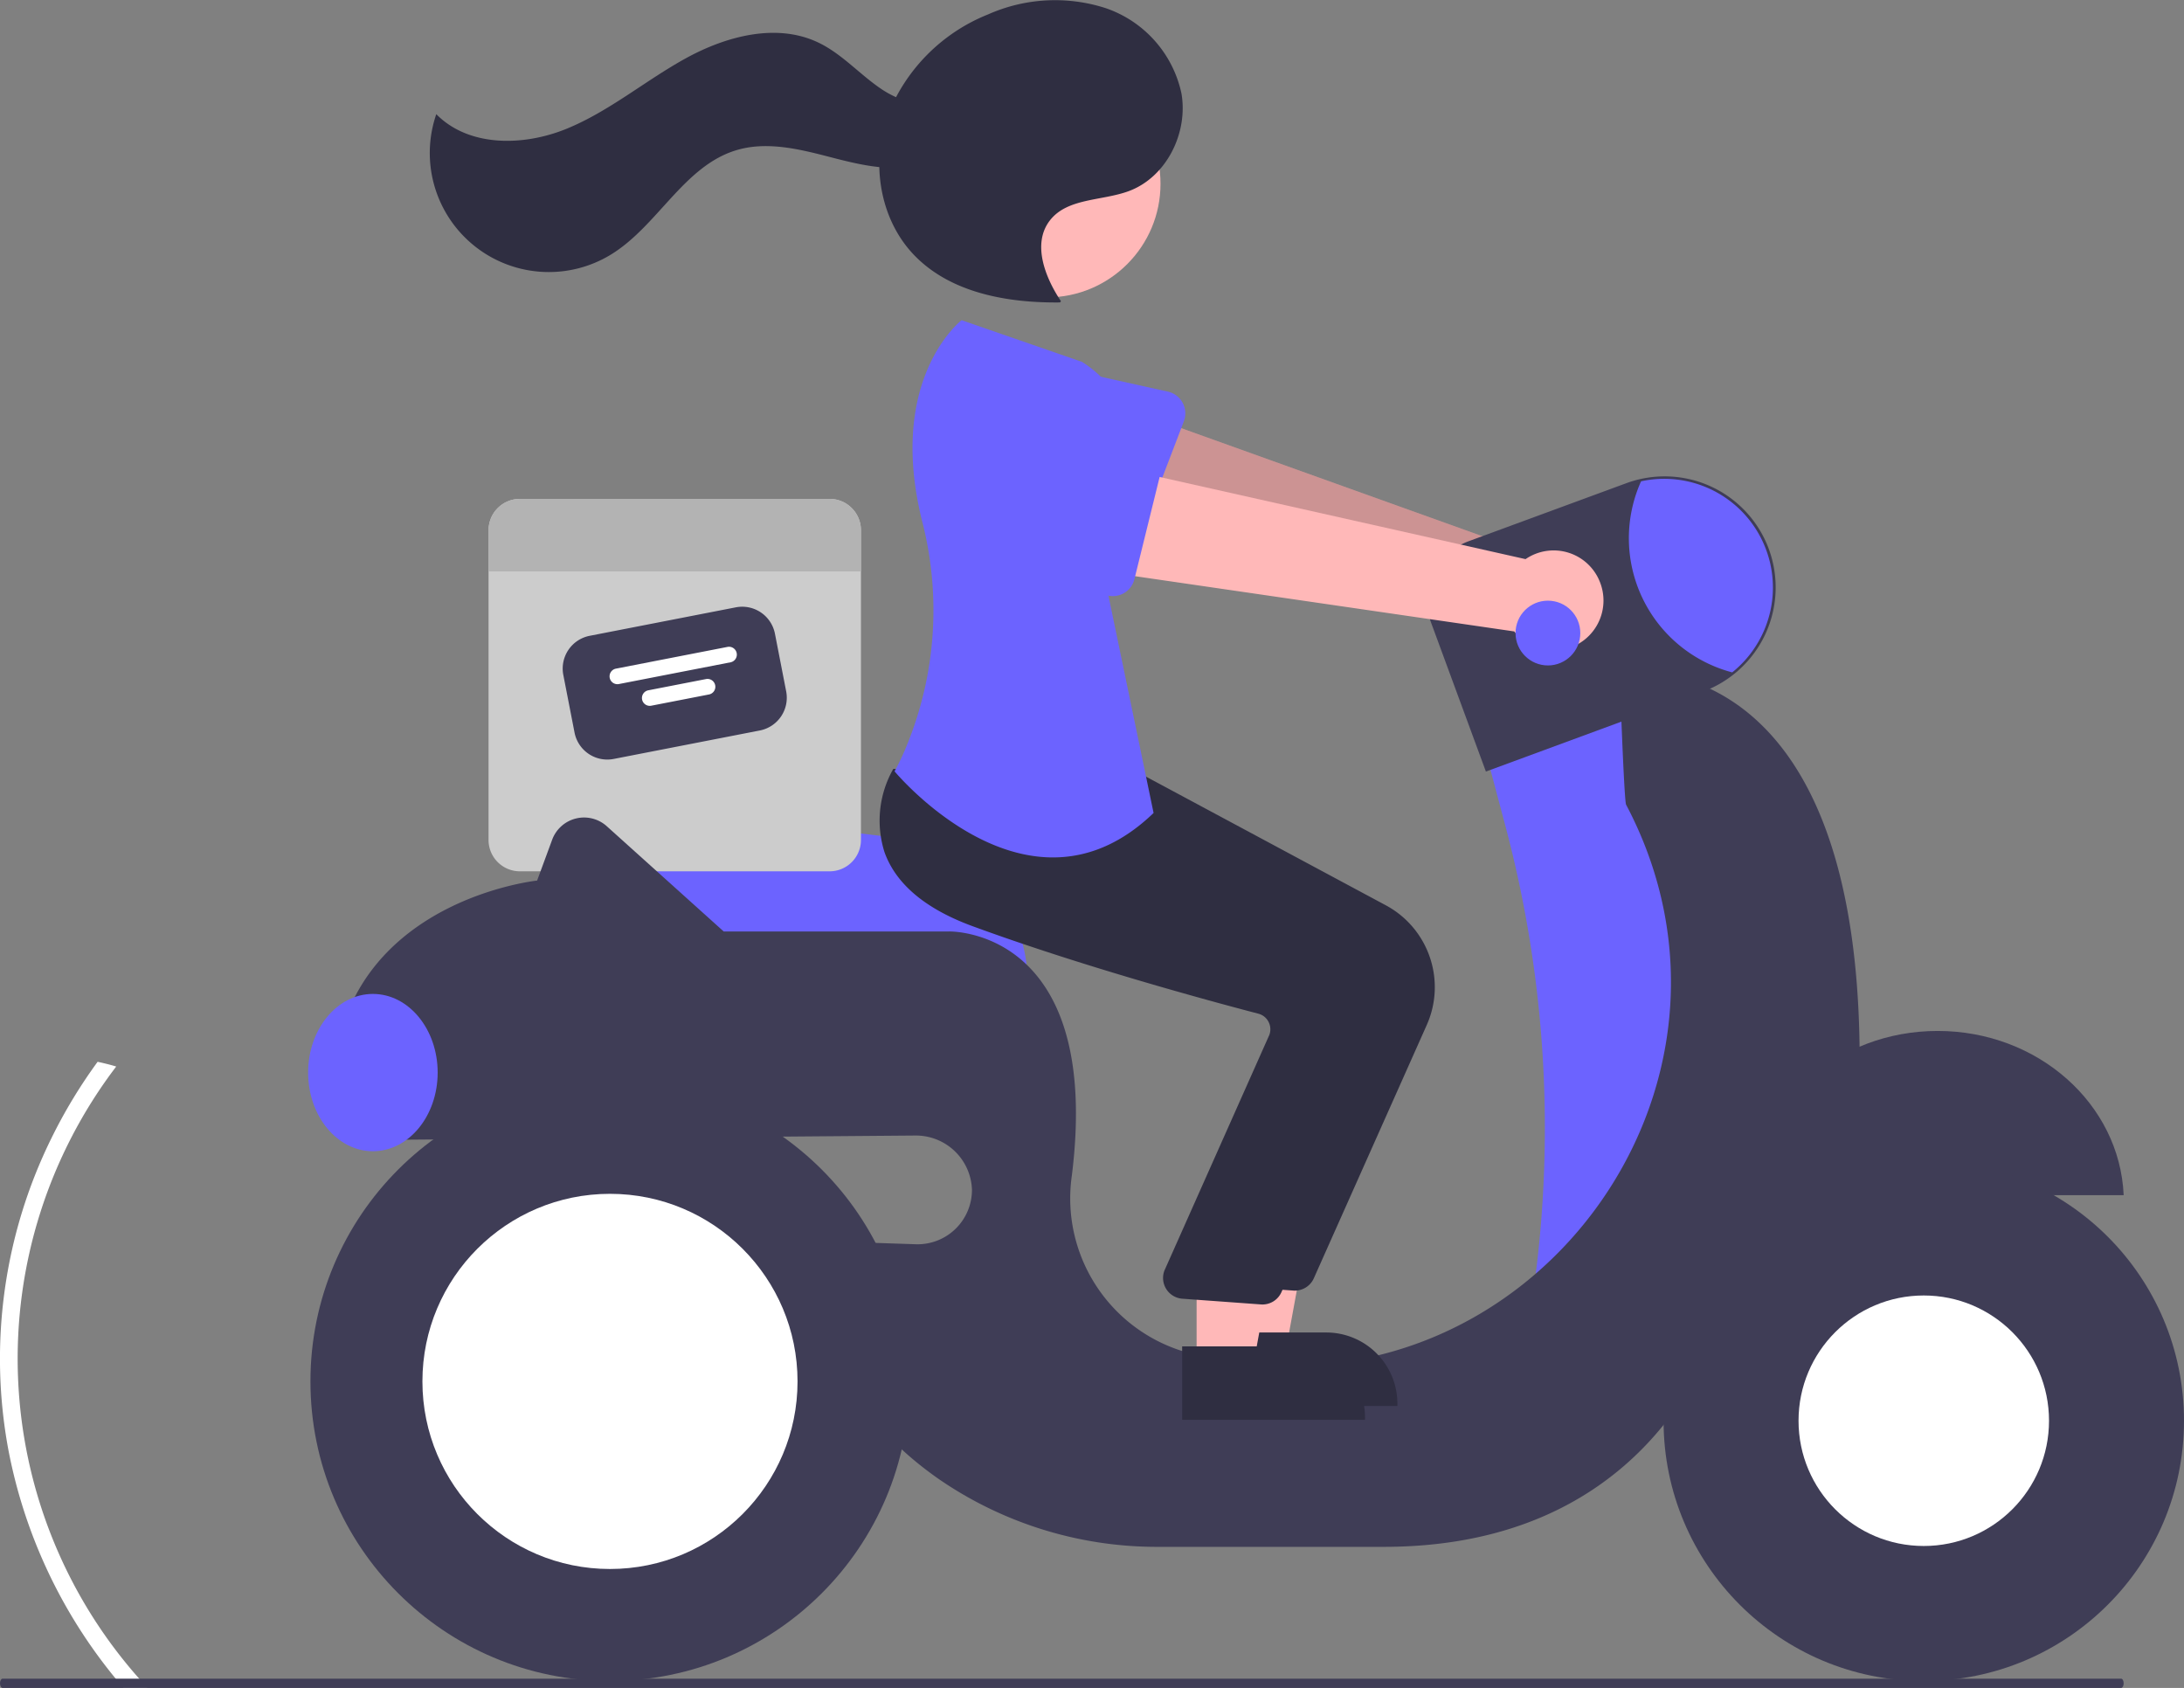 <svg xmlns="http://www.w3.org/2000/svg" width="248.727" height="192.208" viewBox="0 0 248.727 192.208"><rect x="0" y="0" width="248.727" height="192.208" fill="#808080" stroke="none"/><g transform="translate(-68.894 0)"><path d="M386.7,568.382h-2.729c-.306-.348-.6-.7-.89-1.054a58.169,58.169,0,0,1-12.244-26.163,56.758,56.758,0,0,1,4.894-35.325,58.078,58.078,0,0,1,5.289-8.756c.716.153,1.423.327,2.118.537a54.9,54.9,0,0,0,2.619,69.707C386.065,567.681,386.381,568.035,386.7,568.382Z" transform="translate(-301.009 -376.174)" fill="#fff"/><path d="M546.112,461.795H495.545l-.536-15.548a4.668,4.668,0,0,1,5.232-4.794l29.427,3.6h0a16.485,16.485,0,0,1,16.441,16.474Z" transform="translate(-360.202 -349.836)" fill="#6c63ff"/><path d="M514.349,375.414H479.082a3.571,3.571,0,0,0-3.571,3.571v35.268a3.57,3.57,0,0,0,3.571,3.571h35.268a3.571,3.571,0,0,0,3.572-3.571V378.985a3.57,3.57,0,0,0-3.572-3.571Z" transform="translate(-350.978 -318.605)" fill="#ccc"/><path d="M513.991,412.815l-16.652,3.243a3.8,3.8,0,0,1-4.45-3l-1.28-6.573a3.8,3.8,0,0,1,3-4.45l16.652-3.243a3.8,3.8,0,0,1,4.45,3l1.28,6.573A3.8,3.8,0,0,1,513.991,412.815Z" transform="translate(-358.562 -329.634)" fill="#3f3d56"/><path d="M515.463,409.143l-12.708,2.475a.893.893,0,1,1-.341-1.753l12.708-2.475a.893.893,0,0,1,.341,1.753Z" transform="translate(-363.365 -333.727)" fill="#fff"/><path d="M516.285,416.1l-6.573,1.28a.893.893,0,0,1-.341-1.753l6.573-1.28a.893.893,0,1,1,.341,1.753Z" transform="translate(-366.657 -337.018)" fill="#fff"/><path d="M517.921,378.986v4.688H475.51v-4.687a3.571,3.571,0,0,1,3.571-3.572h35.268A3.57,3.57,0,0,1,517.921,378.986Z" transform="translate(-350.978 -318.605)" fill="#b3b3b3"/><path d="M664.076,375.231a5.66,5.66,0,0,0-8-3.353L607.551,354.47l-2.137,12.121,48.366,13.3a5.69,5.69,0,0,0,10.3-4.66Z" transform="translate(-412.443 -308.695)" fill="#ffb8b8"/><path d="M664.076,375.231a5.66,5.66,0,0,0-8-3.353L607.551,354.47l-2.137,12.121,48.366,13.3a5.69,5.69,0,0,0,10.3-4.66Z" transform="translate(-412.443 -308.695)" opacity="0.2"/><path d="M604.4,352.719l-4.582,11.97a2.538,2.538,0,0,1-3.615,1.3l-11.135-6.268a7.048,7.048,0,0,1,5.077-13.149l12.435,2.758a2.538,2.538,0,0,1,1.82,3.385Z" transform="translate(-400.683 -304.736)" fill="#6c63ff"/><path d="M708.4,414.914l-17.386,7.9,2.282,8.593a133.678,133.678,0,0,1,3.446,50.919h0l12.711,2.655,10.537-26.869L716.3,427.558Z" transform="translate(-452.943 -337.295)" fill="#6c63ff"/><path d="M769.735,490.414c-11.423,0-20.732,8.3-21.184,18.7h42.368C790.467,498.718,781.158,490.414,769.735,490.414Z" transform="translate(-480.169 -373.018)" fill="#3f3d56"/><path d="M615.688,455.443c-.594-46.941-27.328-42.622-27.328-42.622s.5,14.611.74,15.065c17.036,32.232-11.079,70.02-46.868,63.068q-1.012-.2-1.945-.4a18.219,18.219,0,0,1-14.311-20.422c3.526-28.31-14.009-27.809-14.009-27.809H486.328L473.013,430.34a3.871,3.871,0,0,0-6.221,1.539l-1.713,4.649s-25.289,2.634-23.181,27.4h7.818a15.8,15.8,0,0,0,.084,2.107l58.348-.474a6.386,6.386,0,0,1,6.453,6.164,6.192,6.192,0,0,1-6.4,6.215l-9.407-.314c-2.9,12.908,4.215,21.6,12.052,27.067a43.806,43.806,0,0,0,25.087,7.705h25.556c33.191,0,38.986-27.923,38.986-27.923C617.863,477.1,615.688,455.443,615.688,455.443Z" transform="translate(-335.015 -336.255)" fill="#3f3d56"/><circle cx="29.635" cy="29.635" r="29.635" transform="translate(258.351 132.148)" fill="#3f3d56"/><circle cx="14.263" cy="14.263" r="14.263" transform="translate(273.722 147.519)" fill="#fff"/><circle cx="34.113" cy="34.113" r="34.113" transform="translate(104.249 123.191)" fill="#3f3d56"/><circle cx="21.361" cy="21.361" r="21.361" transform="translate(117.001 135.943)" fill="#fff"/><path d="M685.087,404.171l-6.256-16.991a7.186,7.186,0,0,1,4.261-9.225l17.934-6.6a12.643,12.643,0,1,1,8.738,23.728Z" transform="translate(-446.97 -316.313)" fill="#3f3d56"/><path d="M738.416,383.456a12.407,12.407,0,0,1-4.636,9.662A15.8,15.8,0,0,1,723.4,371.36a12.384,12.384,0,0,1,15.015,12.1Z" transform="translate(-467.611 -316.553)" fill="#6c63ff"/><ellipse cx="7.376" cy="8.956" rx="7.376" ry="8.956" transform="translate(103.986 113.181)" fill="#6c63ff"/><path d="M450.07,276.96h6.459l3.073-16.752h-9.533Z" transform="translate(-241.211 -123.119)" fill="#ffb8b8"/><path d="M632.444,555.588h12.721a8.106,8.106,0,0,1,8.106,8.106v.263H632.444Z" transform="translate(-425.232 -403.855)" fill="#2f2e41"/><path d="M610.607,491.762c-.075,0-.151,0-.227-.011l-8.939-.651a2.371,2.371,0,0,1-2.007-3.177L611.4,461.047a1.842,1.842,0,0,0-.1-1.474,1.818,1.818,0,0,0-1.165-.927c-5.625-1.47-20.058-5.386-32.552-9.967-5.353-1.963-8.724-4.8-10.02-8.43a11.9,11.9,0,0,1,.928-9.337l.085-.143,11.756,1.069,12.745,1.084L621,447.9a10.582,10.582,0,0,1,4.646,13.584l-12.876,28.875A2.369,2.369,0,0,1,610.607,491.762Z" transform="translate(-394.251 -344.796)" fill="#2f2e41"/><circle cx="12.94" cy="12.94" r="12.94" transform="translate(175.18 7.986)" fill="#ffb8b8"/><path d="M443.07,279.96h6.459l3.073-16.752h-9.533Z" transform="translate(-237.898 -124.539)" fill="#ffb8b8"/><path d="M625.444,558.588h12.721a8.106,8.106,0,0,1,8.106,8.106v.263H625.444Z" transform="translate(-421.92 -405.275)" fill="#2f2e41"/><path d="M603.607,494.761q-.113,0-.227-.011l-8.939-.651a2.371,2.371,0,0,1-2.007-3.176L604.4,464.047a1.843,1.843,0,0,0-.1-1.475,1.818,1.818,0,0,0-1.165-.927c-5.625-1.47-20.058-5.386-32.552-9.967-5.353-1.963-8.724-4.8-10.02-8.43a11.9,11.9,0,0,1,.927-9.337l.085-.144,11.756,1.069,12.745,1.084L614,450.9a10.582,10.582,0,0,1,4.646,13.584l-12.876,28.875A2.369,2.369,0,0,1,603.607,494.761Z" transform="translate(-390.939 -346.216)" fill="#2f2e41"/><path d="M584.617,341.536l-13.7-4.742s-8.6,6.607-4.468,23a40.574,40.574,0,0,1-1.791,25.457,26.234,26.234,0,0,1-1.38,2.914s15.279,18.44,29.5,4.742L587.251,366.3S595.944,348.648,584.617,341.536Z" transform="translate(-392.507 -300.332)" fill="#6c63ff"/><path d="M580.67,301.892c-1.842-2.757-3.3-6.579-1.268-9.2,2-2.589,5.949-2.208,9.015-3.353,4.27-1.6,6.746-6.612,5.974-11.1a13.174,13.174,0,0,0-8.674-9.74,18.781,18.781,0,0,0-13.347.726,20.38,20.38,0,0,0-11.483,11.631c-1.863,5.293-.867,11.647,3,15.716,4.143,4.361,10.645,5.524,16.66,5.453" transform="translate(-390.944 -267.586)" fill="#2f2e41"/><path d="M522.656,281.736c-2.321,1.889-5.861,1.05-8.352-.608s-4.512-4.019-7.208-5.319c-4.752-2.292-10.5-.768-15.121,1.77s-8.724,6.046-13.609,8.038-11.119,2.091-14.817-1.671a13.557,13.557,0,0,0,19.867,16c5.352-3.26,8.309-10.1,14.312-11.9,3.322-1,6.889-.194,10.247.675s6.858,1.807,10.247,1.068,6.558-3.784,6.127-7.225Z" transform="translate(-344.967 -270.945)" fill="#2f2e41"/><path d="M662.3,380.637a5.66,5.66,0,0,0-8.357-2.34l-50.3-11.289-.625,12.292,49.637,7.231a5.69,5.69,0,0,0,9.642-5.895Z" transform="translate(-411.309 -314.628)" fill="#ffb8b8"/><path d="M599.7,365.066l-3.07,12.444a2.538,2.538,0,0,1-3.426,1.74L581.375,374.4a7.048,7.048,0,0,1,3.416-13.675l12.68,1.2a2.537,2.537,0,0,1,2.224,3.134Z" transform="translate(-398.541 -311.557)" fill="#6c63ff"/><circle cx="3.688" cy="3.688" r="3.688" transform="translate(241.492 68.399)" fill="#6c63ff"/><path d="M427.356,630.941c0,.291-.131.526-.292.527H185.792c-.161,0-.292-.236-.292-.527s.131-.527.292-.527H427.064C427.225,630.415,427.355,630.65,427.356,630.941Z" transform="translate(-116.606 -439.261)" fill="#3f3d56"/></g></svg>
